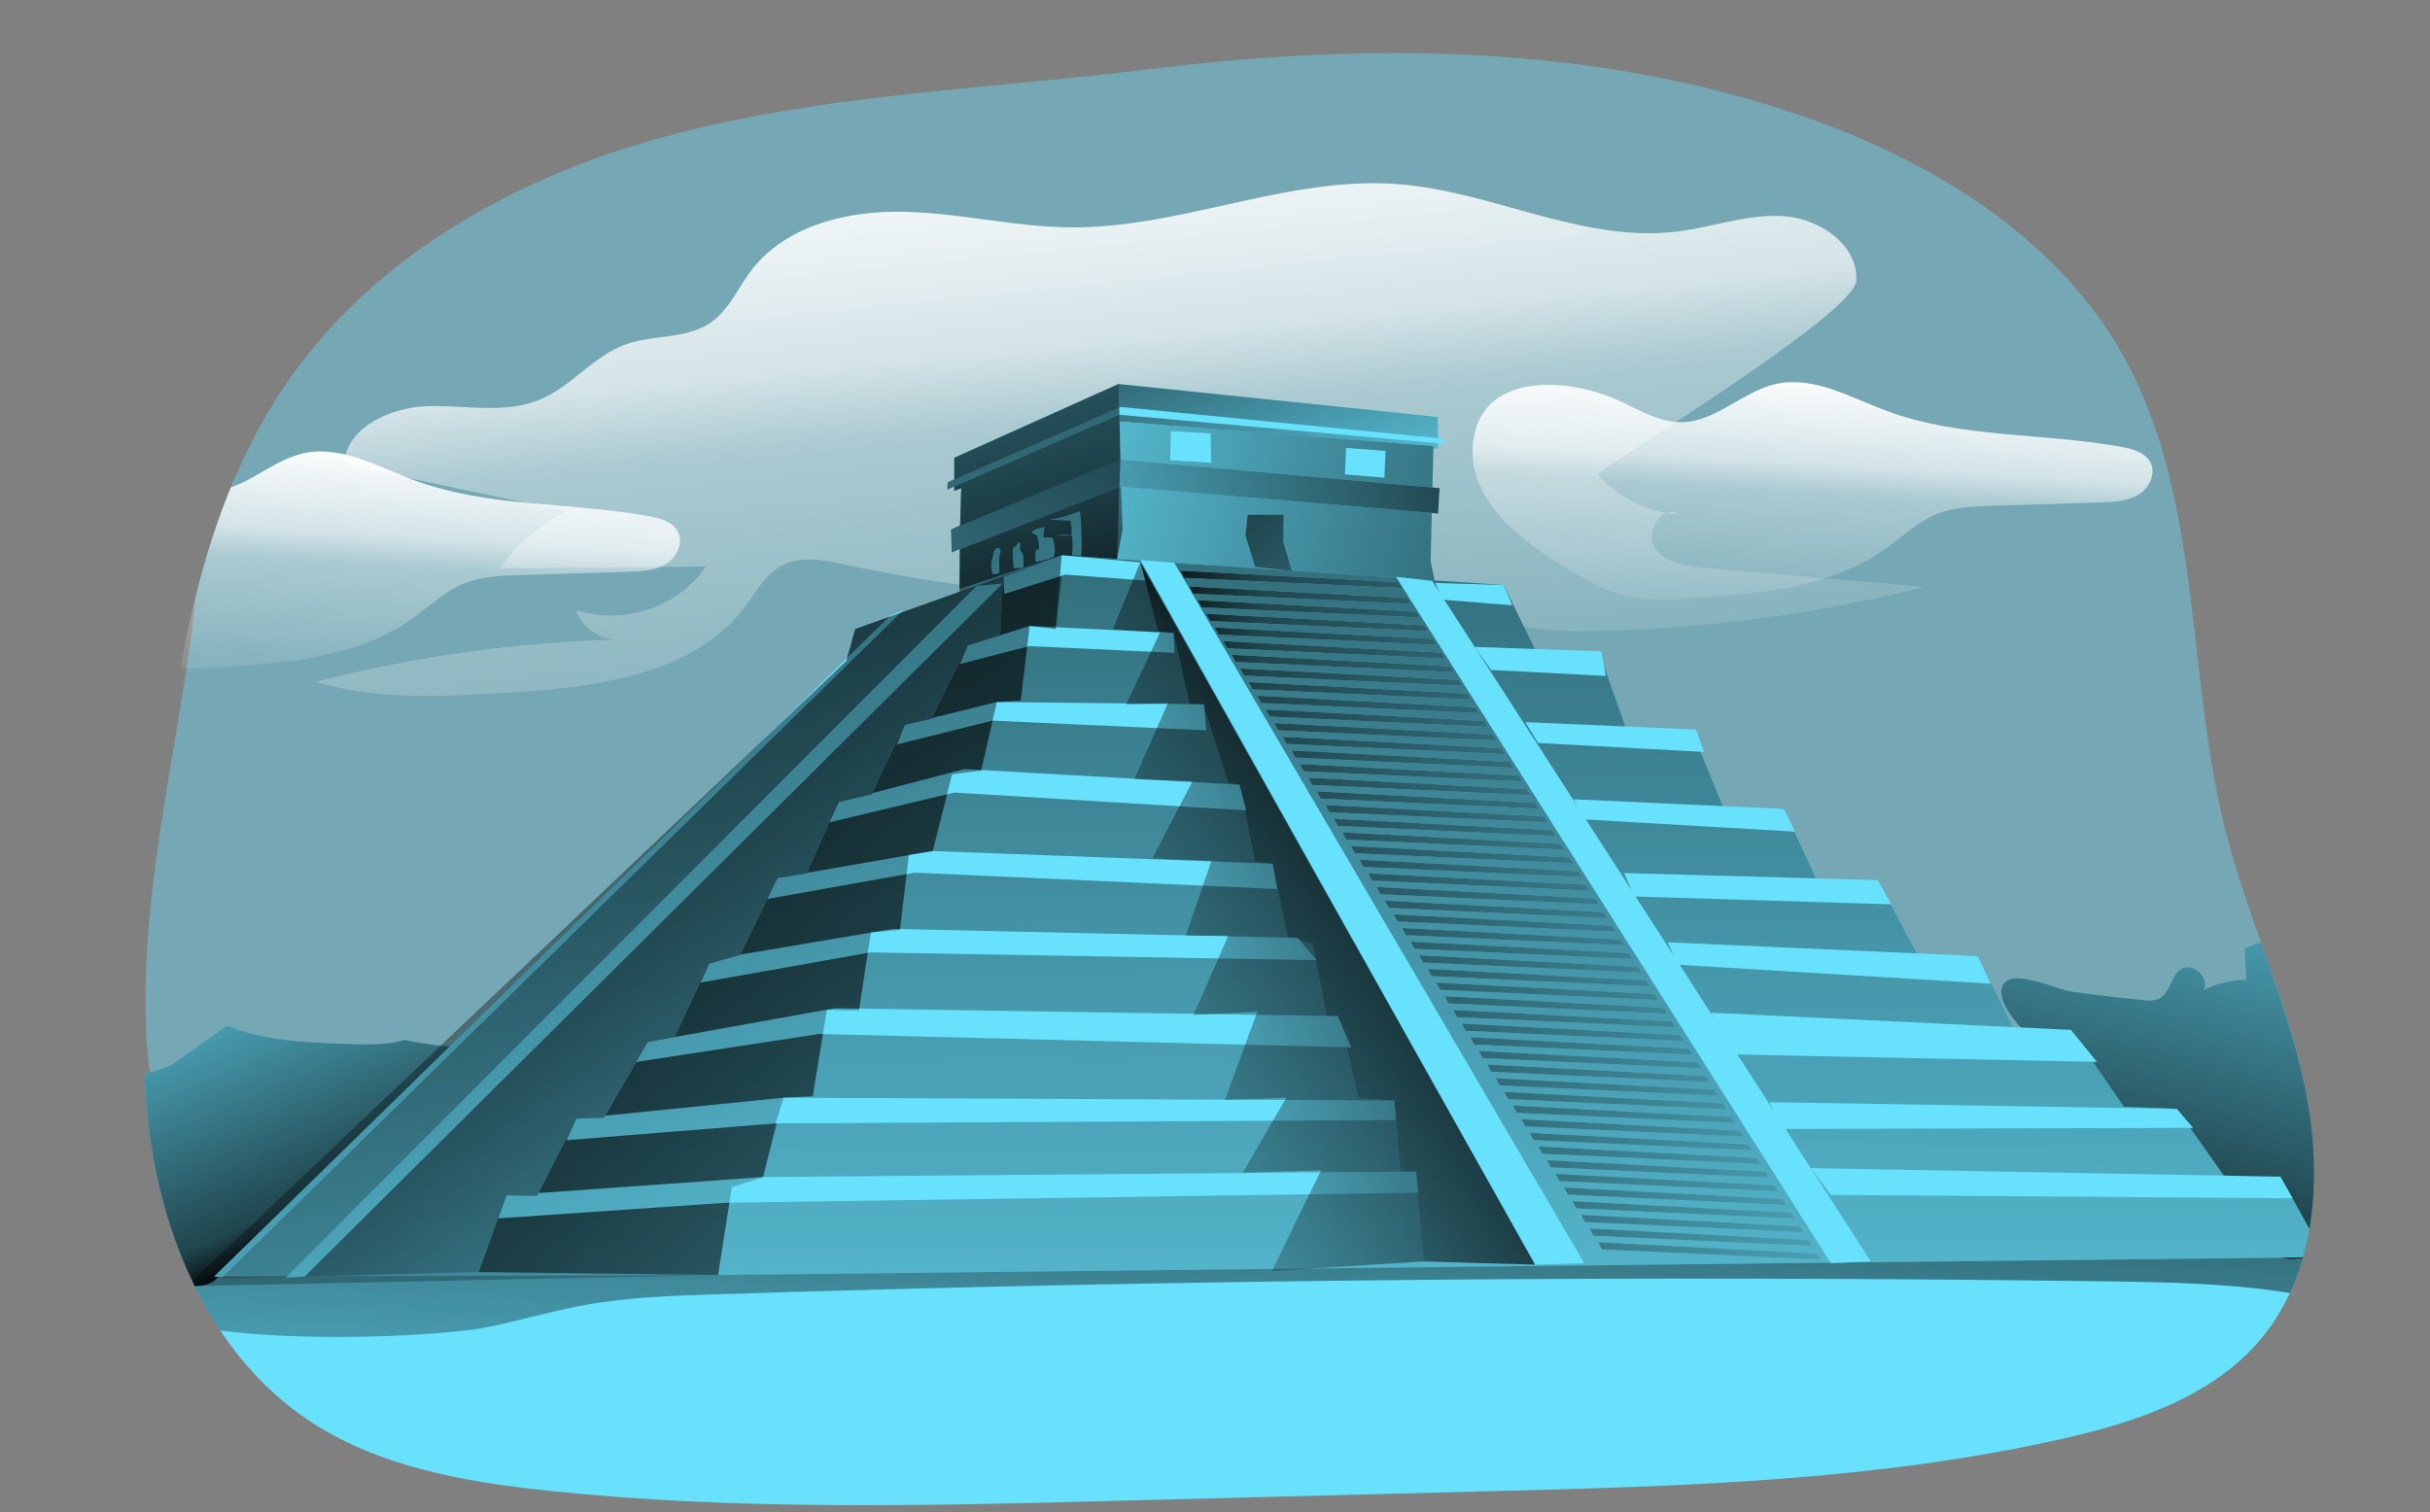 <svg id="Layer_1" data-name="Layer 1" xmlns="http://www.w3.org/2000/svg" xmlns:xlink="http://www.w3.org/1999/xlink" viewBox="0 0 635.82 395.82"><rect x="0" y="0" width="635.82" height="395.82" fill="#808080" stroke="none"/><defs><clipPath id="clip-path" transform="translate(29.5 -73.27)"><path d="M129.55,113.62c-32.26,11.06-62.65,30-82.5,57.7-25.15,35.13-31,80.1-35.56,123.06C8.61,321.46,5.93,349,10.55,375.8s17.49,53.37,40,68.74C68.94,457.13,91.8,461.1,114,463.44c49.21,5.2,98.85,3.93,148.31,2.65l97.82-2.52c50.08-1.29,100.53-2.63,149.41-13.59,19.4-4.35,39.61-10.92,52.42-26.13C577,406,578.35,380,573.47,357.12s-15.09-44.27-20.77-66.95c-10.3-41.08-5.93-86.53-26.51-123.54-17.39-31.27-50.16-51.24-84-62.95-54.88-19-114.07-19.34-171.13-12.27C224,97.24,174.75,98.12,129.55,113.62Z" fill="none"/></clipPath><linearGradient id="linear-gradient" x1="269.09" y1="293.32" x2="249.78" y2="101.99" gradientUnits="userSpaceOnUse"><stop offset="0.02" stop-color="#fff" stop-opacity="0"/><stop offset="0.58" stop-color="#fff" stop-opacity="0.39"/><stop offset="0.68" stop-color="#fff" stop-opacity="0.68"/><stop offset="1" stop-color="#fff"/></linearGradient><linearGradient id="linear-gradient-2" x1="297.95" y1="312.56" x2="288.29" y2="515.29" gradientUnits="userSpaceOnUse"><stop offset="0.01"/><stop offset="0.13" stop-opacity="0.69"/><stop offset="1" stop-opacity="0"/></linearGradient><linearGradient id="linear-gradient-3" x1="538.31" y1="404.4" x2="575.17" y2="259.59" xlink:href="#linear-gradient-2"/><linearGradient id="linear-gradient-4" x1="55.42" y1="400.12" x2="13.88" y2="303.58" xlink:href="#linear-gradient-2"/><linearGradient id="linear-gradient-5" x1="292.27" y1="62.47" x2="328.54" y2="161.15" xlink:href="#linear-gradient-2"/><linearGradient id="linear-gradient-6" x1="458.1" y1="171.54" x2="234.6" y2="115.96" xlink:href="#linear-gradient-2"/><linearGradient id="linear-gradient-7" x1="329.6" y1="-27.42" x2="333.11" y2="455.86" xlink:href="#linear-gradient-2"/><linearGradient id="linear-gradient-8" x1="282.62" y1="161.87" x2="260.39" y2="90.49" xlink:href="#linear-gradient-2"/><linearGradient id="linear-gradient-9" x1="398.44" y1="109.5" x2="231.11" y2="156.31" xlink:href="#linear-gradient-2"/><linearGradient id="linear-gradient-10" x1="313.5" y1="120.9" x2="416.48" y2="234.7" xlink:href="#linear-gradient-2"/><linearGradient id="linear-gradient-11" x1="385.89" y1="176.32" x2="274.14" y2="371.74" xlink:href="#linear-gradient-2"/><linearGradient id="linear-gradient-12" x1="65.89" y1="193.5" x2="383.6" y2="304.08" xlink:href="#linear-gradient-2"/><linearGradient id="linear-gradient-13" x1="291.7" y1="151.23" x2="587.46" y2="153.86" xlink:href="#linear-gradient-2"/><linearGradient id="linear-gradient-14" x1="291.66" y1="155.34" x2="587.42" y2="157.98" xlink:href="#linear-gradient-2"/><linearGradient id="linear-gradient-15" x1="291.63" y1="158.9" x2="587.39" y2="161.53" xlink:href="#linear-gradient-2"/><linearGradient id="linear-gradient-16" x1="291.6" y1="162.45" x2="587.36" y2="165.09" xlink:href="#linear-gradient-2"/><linearGradient id="linear-gradient-17" x1="291.56" y1="166.01" x2="587.33" y2="168.64" xlink:href="#linear-gradient-2"/><linearGradient id="linear-gradient-18" x1="291.53" y1="169.56" x2="587.29" y2="172.2" xlink:href="#linear-gradient-2"/><linearGradient id="linear-gradient-19" x1="291.5" y1="173.12" x2="587.26" y2="175.75" xlink:href="#linear-gradient-2"/><linearGradient id="linear-gradient-20" x1="291.47" y1="176.67" x2="587.23" y2="179.31" xlink:href="#linear-gradient-2"/><linearGradient id="linear-gradient-21" x1="291.44" y1="180.23" x2="587.2" y2="182.86" xlink:href="#linear-gradient-2"/><linearGradient id="linear-gradient-22" x1="291.41" y1="183.78" x2="587.17" y2="186.42" xlink:href="#linear-gradient-2"/><linearGradient id="linear-gradient-23" x1="291.37" y1="187.34" x2="587.14" y2="189.97" xlink:href="#linear-gradient-2"/><linearGradient id="linear-gradient-24" x1="291.34" y1="190.89" x2="587.1" y2="193.53" xlink:href="#linear-gradient-2"/><linearGradient id="linear-gradient-25" x1="291.31" y1="194.45" x2="587.07" y2="197.08" xlink:href="#linear-gradient-2"/><linearGradient id="linear-gradient-26" x1="291.28" y1="198" x2="587.04" y2="200.64" xlink:href="#linear-gradient-2"/><linearGradient id="linear-gradient-27" x1="291.25" y1="201.56" x2="587.01" y2="204.19" xlink:href="#linear-gradient-2"/><linearGradient id="linear-gradient-28" x1="291.22" y1="205.11" x2="586.98" y2="207.75" xlink:href="#linear-gradient-2"/><linearGradient id="linear-gradient-29" x1="291.18" y1="208.67" x2="586.95" y2="211.3" xlink:href="#linear-gradient-2"/><linearGradient id="linear-gradient-30" x1="291.15" y1="212.23" x2="586.91" y2="214.86" xlink:href="#linear-gradient-2"/><linearGradient id="linear-gradient-31" x1="291.12" y1="215.78" x2="586.88" y2="218.41" xlink:href="#linear-gradient-2"/><linearGradient id="linear-gradient-32" x1="291.09" y1="219.34" x2="586.85" y2="221.97" xlink:href="#linear-gradient-2"/><linearGradient id="linear-gradient-33" x1="291.06" y1="222.89" x2="586.82" y2="225.52" xlink:href="#linear-gradient-2"/><linearGradient id="linear-gradient-34" x1="291.03" y1="226.45" x2="586.79" y2="229.08" xlink:href="#linear-gradient-2"/><linearGradient id="linear-gradient-35" x1="290.99" y1="230" x2="586.76" y2="232.63" xlink:href="#linear-gradient-2"/><linearGradient id="linear-gradient-36" x1="290.96" y1="233.56" x2="586.72" y2="236.19" xlink:href="#linear-gradient-2"/><linearGradient id="linear-gradient-37" x1="290.93" y1="237.11" x2="586.69" y2="239.74" xlink:href="#linear-gradient-2"/><linearGradient id="linear-gradient-38" x1="290.9" y1="240.67" x2="586.66" y2="243.3" xlink:href="#linear-gradient-2"/><linearGradient id="linear-gradient-39" x1="290.87" y1="244.22" x2="586.63" y2="246.85" xlink:href="#linear-gradient-2"/><linearGradient id="linear-gradient-40" x1="290.84" y1="247.78" x2="586.6" y2="250.41" xlink:href="#linear-gradient-2"/><linearGradient id="linear-gradient-41" x1="290.8" y1="251.33" x2="586.57" y2="253.96" xlink:href="#linear-gradient-2"/><linearGradient id="linear-gradient-42" x1="290.77" y1="254.89" x2="586.53" y2="257.52" xlink:href="#linear-gradient-2"/><linearGradient id="linear-gradient-43" x1="290.74" y1="258.44" x2="586.5" y2="261.07" xlink:href="#linear-gradient-2"/><linearGradient id="linear-gradient-44" x1="290.71" y1="262" x2="586.47" y2="264.63" xlink:href="#linear-gradient-2"/><linearGradient id="linear-gradient-45" x1="290.68" y1="265.55" x2="586.44" y2="268.18" xlink:href="#linear-gradient-2"/><linearGradient id="linear-gradient-46" x1="290.65" y1="269.11" x2="586.41" y2="271.74" xlink:href="#linear-gradient-2"/><linearGradient id="linear-gradient-47" x1="290.61" y1="272.66" x2="586.38" y2="275.29" xlink:href="#linear-gradient-2"/><linearGradient id="linear-gradient-48" x1="290.58" y1="276.22" x2="586.34" y2="278.85" xlink:href="#linear-gradient-2"/><linearGradient id="linear-gradient-49" x1="290.55" y1="279.77" x2="586.31" y2="282.4" xlink:href="#linear-gradient-2"/><linearGradient id="linear-gradient-50" x1="290.52" y1="283.33" x2="586.28" y2="285.96" xlink:href="#linear-gradient-2"/><linearGradient id="linear-gradient-51" x1="290.49" y1="286.88" x2="586.25" y2="289.51" xlink:href="#linear-gradient-2"/><linearGradient id="linear-gradient-52" x1="290.46" y1="290.44" x2="586.22" y2="293.07" xlink:href="#linear-gradient-2"/><linearGradient id="linear-gradient-53" x1="290.42" y1="293.99" x2="586.19" y2="296.62" xlink:href="#linear-gradient-2"/><linearGradient id="linear-gradient-54" x1="290.39" y1="297.55" x2="586.15" y2="300.18" xlink:href="#linear-gradient-2"/><linearGradient id="linear-gradient-55" x1="290.36" y1="301.1" x2="586.12" y2="303.73" xlink:href="#linear-gradient-2"/><linearGradient id="linear-gradient-56" x1="290.33" y1="304.66" x2="586.09" y2="307.29" xlink:href="#linear-gradient-2"/><linearGradient id="linear-gradient-57" x1="290.3" y1="308.21" x2="586.06" y2="310.85" xlink:href="#linear-gradient-2"/><linearGradient id="linear-gradient-58" x1="290.27" y1="311.77" x2="586.03" y2="314.4" xlink:href="#linear-gradient-2"/><linearGradient id="linear-gradient-59" x1="290.23" y1="315.32" x2="586" y2="317.96" xlink:href="#linear-gradient-2"/><linearGradient id="linear-gradient-60" x1="290.2" y1="318.88" x2="585.96" y2="321.51" xlink:href="#linear-gradient-2"/><linearGradient id="linear-gradient-61" x1="290.17" y1="322.43" x2="585.93" y2="325.07" xlink:href="#linear-gradient-2"/><linearGradient id="linear-gradient-62" x1="290.14" y1="325.99" x2="585.9" y2="328.62" xlink:href="#linear-gradient-2"/><linearGradient id="linear-gradient-63" x1="404.81" y1="218.1" x2="262.63" y2="272.52" xlink:href="#linear-gradient-2"/><linearGradient id="linear-gradient-64" x1="112.33" y1="173.14" x2="264.16" y2="354.81" xlink:href="#linear-gradient-2"/><linearGradient id="linear-gradient-65" x1="104.41" y1="43.69" x2="244.83" y2="413.47" xlink:href="#linear-gradient-2"/><linearGradient id="linear-gradient-66" x1="441.72" y1="244.87" x2="446.11" y2="171.15" xlink:href="#linear-gradient"/><linearGradient id="linear-gradient-67" x1="56.44" y1="263.01" x2="60.83" y2="189.29" xlink:href="#linear-gradient"/></defs><title>Chichen Itza</title><g clip-path="url(#clip-path)"><path d="M23.31,198.79c-.18-10-1.08-20.13,1.58-29.72,4.83-17.43,10.89-68.6,28.06-74.3s35.61-5.8,53.69-6.25c129.78-3.24,260.4-27.7,388.56-7,7.83,1.26,25.75,41.43,32.67,45.3,9,5,15.43,13.69,20.45,22.71,12.28,22,17.63,47.24,21.14,72.24a563.34,563.34,0,0,1,3.66,123c-.44,5.51-1,11.25-4.06,15.88-4.91,7.53-14.63,10-23.46,11.6-80.49,14.73-163.07,9.45-244.89,10.31-66.27.69-132.81,5.44-198.66-2.11-24-2.75-50.76-3-74.29-7.9C11,369.07,9.13,356.65,8.66,341.22,7.19,293.25,24.15,246.77,23.31,198.79Z" transform="translate(29.5 -73.27)" fill="#68e1fd" opacity="0.42" style="isolation:isolate"/><path d="M456.21,146.69c.48-9.43-9.72-16.27-19.14-16.85s-18.58,2.94-27.95,4.06c-24.58,2.94-48.14-10.55-72.82-12.43-28.71-2.18-56.55,11.44-85.34,11.31-14.8-.07-29.38-3.79-44.18-4.08s-30.91,3.7-39.82,15.52c-3.43,4.54-5.73,10.13-10.39,13.4-6.41,4.49-15.21,3.18-22.56,5.88-8.34,3.07-14.11,11-22.31,14.39-9.06,3.76-19.35,1.41-29.15,1.68S61.21,185,60.47,194.78q29.18,6.21,58.34,12.38A44.55,44.55,0,0,0,101.32,222l53.88-.45c-7.18,10.65-21.86,15.55-34,11.34a11.48,11.48,0,0,0,11.88,7.74,357.71,357.71,0,0,0-80,11.1c15.92,4.8,32.94,3.86,49.54,2.87,23.1-1.37,49.26-4.31,63.1-22.85,2.75-3.67,5-8,9-10.25,5.14-2.93,11.54-1.63,17.32-.38a395.38,395.38,0,0,0,142.75,4.32c3.73-.57,7.61-1.18,11.19,0s6.26,3.92,9.31,6.06c9.59,6.73,22.12,7.2,33.83,6.91a392.55,392.55,0,0,0,85.07-11.51l-57.49-5c-4.94-.43-10.59-1.27-13.24-5.46s2.29-11.38,6.3-8.47a31.81,31.81,0,0,1-21.14-10.45C387.72,196.56,455.74,155.8,456.21,146.69Z" transform="translate(29.5 -73.27)" fill="url(#linear-gradient)"/><path d="M-.66,408s572.22-7,584.5-7h21.07l-2.64,68.15H-.37Z" transform="translate(29.5 -73.27)" fill="#68e1fd"/><path d="M98.31,420.58c8.38-1.74,16.62-4.18,25-5.71,11.38-2.07,23-2.47,34.54-2.84q181.65-5.82,363.46-3.4c17,.23,34,.52,50.71,3.46,4,.71,8.34,1.53,12-.24s5.57-7.44,2.36-10c-1.44-1.13-3.39-1.27-5.22-1.37C416.79,391.91,252,395,87.42,399.05c-12.33.3-94.34-8-88.2,10.18S83.06,423.75,98.31,420.58Z" transform="translate(29.5 -73.27)" fill="url(#linear-gradient-2)"/><path d="M512.88,332.86l3.13.4c5.14.64,10.3,1.29,15.46,1.76a7.52,7.52,0,0,0,3.95-.37c2.94-1.43,3-5.94,5.74-7.72,3.08-2,7.68,2.27,5.9,5.48a26.24,26.24,0,0,1,11.2-2.71l-.43-8.22A31.2,31.2,0,0,1,571.25,319c1-2.08,2.09-4.27,4-5.51s5-1,6.05,1.07A35.19,35.19,0,0,1,605,303.77c-3.5,15.35-.18,31.29.92,47A165.3,165.3,0,0,1,602.64,397c-.31,1.48-.74,3.1-2,4a6.12,6.12,0,0,1-3.31.77l-26.29,1a8.31,8.31,0,0,1-4.38-.64c-2.4-1.34-2.81-4.52-3.56-7.16-3.31-11.71-16.4-17-27.21-22.56a111.12,111.12,0,0,1-33.42-26.55c-2.37-2.78-10.67-10.74-7.67-15.12C497.52,326.79,508.82,332.36,512.88,332.86Z" transform="translate(29.5 -73.27)" fill="#68e1fd"/><path d="M512.88,332.86l3.13.4c5.14.64,10.3,1.29,15.46,1.76a7.52,7.52,0,0,0,3.95-.37c2.94-1.43,3-5.94,5.74-7.72,3.08-2,7.68,2.27,5.9,5.48a26.24,26.24,0,0,1,11.2-2.71l-.43-8.22A31.2,31.2,0,0,1,571.25,319c1-2.08,2.09-4.27,4-5.51s5-1,6.05,1.07A35.19,35.19,0,0,1,605,303.77c-3.5,15.35-.18,31.29.92,47A165.3,165.3,0,0,1,602.64,397c-.31,1.48-.74,3.1-2,4a6.12,6.12,0,0,1-3.31.77l-26.29,1a8.31,8.31,0,0,1-4.38-.64c-2.4-1.34-2.81-4.52-3.56-7.16-3.31-11.71-16.4-17-27.21-22.56a111.12,111.12,0,0,1-33.42-26.55c-2.37-2.78-10.67-10.74-7.67-15.12C497.52,326.79,508.82,332.36,512.88,332.86Z" transform="translate(29.5 -73.27)" fill="url(#linear-gradient-3)"/><path d="M30,341.69c10.12,4.12,21.31,4.5,32.23,4.82,4.74.14,9.58.27,14.12-1.08a78.48,78.48,0,0,0,16.45,1.86c-11.73,11.51-18.06,24.07-31.74,33.17-10.2,6.79-7.91,10-11.7,21.65-.45,1.36-21,4.47-21.95,5.57-1.82,2.22-5.12,2.31-8,2.22l-20.21-.67A43.67,43.67,0,0,1-.51,390a15.72,15.72,0,0,0,.75-5.15c-.9-9-10.17-19.69,0-27.12,4.11-3,10.21-3.5,14.81-5.62C16.77,351.26,29.79,341.6,30,341.69Z" transform="translate(29.5 -73.27)" fill="#68e1fd"/><path d="M30,341.69c10.12,4.12,21.31,4.5,32.23,4.82,4.74.14,9.58.27,14.12-1.08a78.48,78.48,0,0,0,16.45,1.86c-11.73,11.51-18.06,24.07-31.74,33.17-10.2,6.79-7.91,10-11.7,21.65-.45,1.36-21,4.47-21.95,5.57-1.82,2.22-5.12,2.31-8,2.22l-20.21-.67A43.67,43.67,0,0,1-.51,390a15.72,15.72,0,0,0,.75-5.15c-.9-9-10.17-19.69,0-27.12,4.11-3,10.21-3.5,14.81-5.62C16.77,351.26,29.79,341.6,30,341.69Z" transform="translate(29.5 -73.27)" fill="url(#linear-gradient-4)"/><polygon points="249.71 119.82 249.71 128.45 292.71 110.31 376.23 117.48 376.23 109.14 292.71 100.51 249.71 119.82" fill="#68e1fd"/><polygon points="249.71 119.82 249.71 128.45 292.71 110.31 376.23 117.48 376.23 109.14 292.71 100.51 249.71 119.82" fill="url(#linear-gradient-5)"/><polygon points="251.03 154.19 251.46 126.84 292.71 110.31 375.06 116.75 374.33 146.88 375.5 152.58 292.27 146.29 251.03 154.19" fill="#68e1fd"/><polygon points="251.03 154.19 251.46 126.84 292.71 110.31 375.06 116.75 374.33 146.88 375.5 152.58 292.27 146.29 251.03 154.19" fill="url(#linear-gradient-6)"/><polygon points="223.77 164.63 277.79 145.32 393.44 153.12 402.03 170.67 418.8 171.84 425.43 190.56 443.37 192.9 450.39 210.07 451.17 211.43 466.78 211.72 475.55 230.74 491.35 230.35 501.69 249.85 517.48 250.24 527.43 270.33 541.86 269.55 555.71 289.64 569.56 290.22 582.62 308.75 596.67 307.97 608.37 329.04 187.88 333.71 56.05 334.11 221.43 173.01 223.77 164.63" fill="#68e1fd"/><polygon points="223.77 164.63 277.79 145.32 393.44 153.12 402.03 170.67 418.8 171.84 425.43 190.56 443.37 192.9 450.39 210.07 451.17 211.43 466.78 211.72 475.55 230.74 491.35 230.35 501.69 249.85 517.48 250.24 527.43 270.33 541.86 269.55 555.71 289.64 569.56 290.22 582.62 308.75 596.67 307.97 608.37 329.04 187.88 333.71 56.05 334.11 221.43 173.01 223.77 164.63" fill="url(#linear-gradient-7)"/><polygon points="292.71 100.51 293.15 120.26 293.74 138.69 292.27 146.29 277.79 145.32 251.03 154.19 251.46 126.84 249.71 128.45 249.71 119.82 292.71 100.51" fill="#68e1fd"/><polygon points="292.71 100.51 293.15 120.26 293.74 138.69 292.27 146.29 277.79 145.32 251.03 154.19 251.46 126.84 249.71 128.45 249.71 119.82 292.71 100.51" fill="url(#linear-gradient-8)"/><polygon points="248.83 138.59 293.15 120.26 376.67 127.76 376.28 134.4 293.39 127.37 249.03 144.63 248.83 138.59" fill="#68e1fd"/><polygon points="248.83 138.59 293.15 120.26 376.67 127.76 376.28 134.4 293.39 127.37 249.03 144.63 248.83 138.59" fill="url(#linear-gradient-9)"/><polygon points="328.4 148.34 325.87 140.15 326.45 134.69 335.91 134.69 335.81 141.81 338.06 149.51 328.4 148.34" fill="#68e1fd"/><polygon points="328.4 148.34 325.87 140.15 326.45 134.69 335.91 134.69 335.81 141.81 338.06 149.51 328.4 148.34" fill="url(#linear-gradient-10)"/><polygon points="298.34 146.59 401.64 330.99 414.51 330.6 307.24 147.27 298.34 146.59" fill="#68e1fd"/><polygon points="365.26 150.97 479.06 330.6 489.5 330.11 374.72 152.04 365.26 150.97" fill="#68e1fd"/><polygon points="378.04 330.4 372.58 330.16 370.53 308.51 366.58 308.07 364.82 288.03 355.46 287.44 351.22 269.16 347.42 267.4 343.47 246.93 336.89 245.27 332.99 226.06 328.4 225.57 324.31 205.39 321.38 204.9 315.38 186.15 311.51 185.57 307.05 165.67 302.95 165.23 298.37 147.17 401.64 330.99 378.04 330.4" fill="#68e1fd"/><polygon points="378.04 330.4 372.58 330.16 370.53 308.51 366.58 308.07 364.82 288.03 355.46 287.44 351.22 269.16 347.42 267.4 343.47 246.93 336.89 245.27 332.99 226.06 328.4 225.57 324.31 205.39 321.38 204.9 315.38 186.15 311.51 185.57 307.05 165.67 302.95 165.23 298.37 147.17 401.64 330.99 378.04 330.4" fill="url(#linear-gradient-11)"/><polygon points="255.56 153.31 74.77 334.4 79.74 334.11 262.39 152.73 255.56 153.31" fill="#68e1fd"/><polygon points="236.25 159.75 58.19 334.3 56.05 334.11 233.03 161.07 236.25 159.75" fill="#68e1fd"/><polygon points="278.18 148.63 276.23 164.63 269.41 163.84 267.07 183.35 260.82 183.74 256.73 201.68 249.12 202.66 244.05 222.74 237.81 223.72 235.47 243.42 227.87 244 224.75 264.48 216.36 264.29 212.65 286.91 205.05 287.3 199.1 310.12 191.49 310.7 187.88 333.71 125.28 332.94 114.55 324.16 262.39 152.73 278.18 148.63" fill="url(#linear-gradient-12)"/><polygon points="306.37 112.84 306.17 120.45 316.9 121.13 316.8 113.43 306.37 112.84" fill="#68e1fd"/><polygon points="352.2 117.23 351.9 124.16 362.24 125.03 362.53 118.01 352.2 117.23" fill="#68e1fd"/><path d="M252.11,207.35a29.54,29.54,0,0,1-7.18,1.93l5.62.27a10.11,10.11,0,0,1,.27,3.87,10.06,10.06,0,0,0-4,0c1.32,0,2.65,0,4,.1a.35.35,0,0,1,.17.06.23.23,0,0,1,.06.18,25,25,0,0,1-.07,4.89,20.22,20.22,0,0,1,2.46.08,82.52,82.52,0,0,0-.34-11.66,6.24,6.24,0,0,0-1.7.68" transform="translate(29.5 -73.27)" fill="#68e1fd"/><path d="M243.87,211.19a10.17,10.17,0,0,0-.33,2.8,10.67,10.67,0,0,1,2.33,0,9,9,0,0,1,.53,4.49.88.88,0,0,1-.18.48,1.05,1.05,0,0,1-.31.18,19.91,19.91,0,0,1-4.48,1.2,13,13,0,0,1,.12-3.17l.76-.1a10.3,10.3,0,0,0-.25-2.87,1.48,1.48,0,0,0-.27-.74c-.33-.4-1.85-.73-1-1.31A10.48,10.48,0,0,1,243.87,211.19Z" transform="translate(29.5 -73.27)" fill="#68e1fd"/><path d="M237.4,216.37a2.22,2.22,0,0,0,0,.63c.08.46.48.8.68,1.22a2.94,2.94,0,0,1,.18,1.11l.06,2.08a.5.5,0,0,1-.07.36.54.54,0,0,1-.45.15L236,222a.28.28,0,0,1-.2-.05.28.28,0,0,1-.06-.16,24.43,24.43,0,0,1-.23-4.76.83.83,0,0,1,.09-.39,1,1,0,0,1,.41-.26c.5-.25.58-.88,1-1.11C237.63,214.92,237.44,216,237.4,216.37Z" transform="translate(29.5 -73.27)" fill="#68e1fd"/><path d="M230.31,218.75a12.63,12.63,0,0,0-.41,1.9,6.19,6.19,0,0,0,.44,3,11.59,11.59,0,0,1,1.56-.29c.31-1.44-.14-3,.09-4.41.1-.63.77-2.16-.29-2.25S230.51,218,230.31,218.75Z" transform="translate(29.5 -73.27)" fill="#68e1fd"/><polygon points="262.78 155.46 278.77 150.39 299.64 151.95 298.37 147.17 277.79 145.32 262.58 150.97 262.78 155.46" fill="#68e1fd"/><polygon points="377.55 156.97 395.69 158.43 393.44 153.12 375.5 152.58 377.55 156.97" fill="#68e1fd"/><polygon points="253.22 168.92 269.41 163.84 307.05 165.67 307.34 170.87 269.31 169.11 251.17 173.79 253.22 168.92" fill="#68e1fd"/><polygon points="385.84 169.31 418.99 170.48 420.16 176.91 390.13 175.35 385.84 169.31" fill="#68e1fd"/><polygon points="236.74 189.69 260.82 183.74 315.04 184.32 315.63 191.15 259.65 188.61 234.69 194.85 236.74 189.69" fill="#68e1fd"/><polygon points="399.1 189 443.76 190.95 445.91 196.81 402.42 194.46 399.1 189" fill="#68e1fd"/><polygon points="219.48 209.87 252.34 201.29 324.31 205.39 326.06 212.11 249.71 207.43 216.65 215.33 219.48 209.87" fill="#68e1fd"/><polygon points="411.78 209.19 466.78 211.72 469.7 217.67 414.41 214.46 411.78 209.19" fill="#68e1fd"/><polygon points="203.49 229.76 244.05 222.74 332.99 226.06 334.16 232.69 239.37 228.4 199.98 235.42 203.49 229.76" fill="#68e1fd"/><polygon points="424.94 228.5 491.35 230.35 494.86 236.69 427.57 234.64 424.94 228.5" fill="#68e1fd"/><polygon points="193.74 249.85 233.62 243.12 339.52 245.46 344.49 251.31 227.77 249.27 183.3 257.17 185.54 252.19 193.74 249.85" fill="#68e1fd"/><polygon points="436.35 246.63 517.48 250.24 520.9 257.46 438.99 252.49 436.35 246.63" fill="#68e1fd"/><polygon points="169.55 272.67 218.41 263.89 350.05 265.94 353.56 274.13 214.31 270.62 164.58 278.23 169.55 272.67" fill="#68e1fd"/><polygon points="447.66 265.06 541.86 269.55 548.69 277.94 453.9 275.99 447.66 265.06" fill="#68e1fd"/><polygon points="150.83 292.76 205.05 287.3 364.82 288.03 365.26 293.15 202.9 294.03 148.2 298.42 150.83 292.76" fill="#68e1fd"/><polygon points="132.5 312.85 199.68 308.07 370.53 306.61 371.11 312.16 189.74 314.8 130.35 318.89 132.5 312.85" fill="#68e1fd"/><polygon points="473.8 305.73 596.67 307.97 599.88 313.63 479.06 312.75 473.8 305.73" fill="#68e1fd"/><polygon points="462.97 288.47 569.56 290.22 573.85 295.2 466.48 295.49 462.97 288.47" fill="#68e1fd"/><polygon points="308.8 149.36 366 152.37 366.97 153.92 309.82 151.25 308.8 149.36" fill="#68e1fd"/><polygon points="311.13 153.5 368.32 156.51 369.29 158.05 312.15 155.38 311.13 153.5" fill="#68e1fd"/><polygon points="313.36 157.07 370.55 160.08 371.52 161.63 314.38 158.96 313.36 157.07" fill="#68e1fd"/><polygon points="315.59 160.65 372.78 163.66 373.75 165.2 316.61 162.53 315.59 160.65" fill="#68e1fd"/><polygon points="317.82 164.22 375.01 167.23 375.98 168.78 318.84 166.11 317.82 164.22" fill="#68e1fd"/><polygon points="320.05 167.8 377.24 170.81 378.21 172.35 321.06 169.69 320.05 167.8" fill="#68e1fd"/><polygon points="322.28 171.37 379.47 174.38 380.44 175.93 323.3 173.26 322.28 171.37" fill="#68e1fd"/><polygon points="324.51 174.95 381.7 177.96 382.67 179.5 325.52 176.84 324.51 174.95" fill="#68e1fd"/><polygon points="326.74 178.53 383.93 181.53 384.9 183.08 327.75 180.41 326.74 178.53" fill="#68e1fd"/><polygon points="328.97 182.1 386.16 185.11 387.13 186.66 329.98 183.99 328.97 182.1" fill="#68e1fd"/><polygon points="331.19 185.68 388.39 188.69 389.36 190.23 332.21 187.56 331.19 185.68" fill="#68e1fd"/><polygon points="333.43 189.25 390.62 192.26 391.59 193.81 334.44 191.14 333.43 189.25" fill="#68e1fd"/><polygon points="335.65 192.83 392.85 195.84 393.82 197.38 336.67 194.71 335.65 192.83" fill="#68e1fd"/><polygon points="337.88 196.4 395.08 199.41 396.05 200.96 338.9 198.29 337.88 196.4" fill="#68e1fd"/><polygon points="340.11 199.98 397.31 202.99 398.28 204.53 341.13 201.86 340.11 199.98" fill="#68e1fd"/><polygon points="342.34 203.55 399.54 206.56 400.51 208.11 343.36 205.44 342.34 203.55" fill="#68e1fd"/><polygon points="344.57 207.13 401.77 210.14 402.74 211.68 345.59 209.01 344.57 207.13" fill="#68e1fd"/><polygon points="346.8 210.7 404 213.71 404.97 215.26 347.82 212.59 346.8 210.7" fill="#68e1fd"/><polygon points="349.03 214.28 406.23 217.29 407.19 218.83 350.05 216.16 349.03 214.28" fill="#68e1fd"/><polygon points="351.26 217.85 408.46 220.86 409.43 222.41 352.28 219.74 351.26 217.85" fill="#68e1fd"/><polygon points="353.49 221.43 410.69 224.44 411.65 225.98 354.51 223.31 353.49 221.43" fill="#68e1fd"/><polygon points="355.72 225 412.92 228.01 413.88 229.56 356.74 226.89 355.72 225" fill="#68e1fd"/><polygon points="357.95 228.58 415.14 231.59 416.11 233.13 358.97 230.46 357.95 228.58" fill="#68e1fd"/><polygon points="360.18 232.15 417.37 235.16 418.34 236.71 361.2 234.04 360.18 232.15" fill="#68e1fd"/><polygon points="362.41 235.73 419.6 238.74 420.57 240.28 363.43 237.62 362.41 235.73" fill="#68e1fd"/><polygon points="364.64 239.3 421.83 242.31 422.8 243.86 365.66 241.19 364.64 239.3" fill="#68e1fd"/><polygon points="366.87 242.88 424.06 245.89 425.03 247.43 367.89 244.76 366.87 242.88" fill="#68e1fd"/><polygon points="369.1 246.45 426.29 249.46 427.26 251.01 370.12 248.34 369.1 246.45" fill="#68e1fd"/><polygon points="371.33 250.03 428.52 253.04 429.49 254.58 372.35 251.91 371.33 250.03" fill="#68e1fd"/><polygon points="373.56 253.6 430.75 256.61 431.72 258.16 374.58 255.49 373.56 253.6" fill="#68e1fd"/><polygon points="375.79 257.18 432.98 260.19 433.95 261.74 376.81 259.07 375.79 257.18" fill="#68e1fd"/><polygon points="378.02 260.75 435.21 263.76 436.18 265.31 379.04 262.64 378.02 260.75" fill="#68e1fd"/><polygon points="380.25 264.33 437.44 267.34 438.41 268.88 381.26 266.22 380.25 264.33" fill="#68e1fd"/><polygon points="382.48 267.9 439.67 270.92 440.64 272.46 383.49 269.79 382.48 267.9" fill="#68e1fd"/><polygon points="384.71 271.48 441.9 274.49 442.87 276.04 385.72 273.37 384.71 271.48" fill="#68e1fd"/><polygon points="386.94 275.06 444.13 278.06 445.1 279.61 387.95 276.94 386.94 275.06" fill="#68e1fd"/><polygon points="389.17 278.63 446.36 281.64 447.33 283.19 390.18 280.52 389.17 278.63" fill="#68e1fd"/><polygon points="391.39 282.21 448.59 285.21 449.56 286.76 392.41 284.09 391.39 282.21" fill="#68e1fd"/><polygon points="393.62 285.78 450.82 288.79 451.79 290.34 394.64 287.67 393.62 285.78" fill="#68e1fd"/><polygon points="395.85 289.36 453.05 292.37 454.02 293.91 396.87 291.24 395.85 289.36" fill="#68e1fd"/><polygon points="398.08 292.93 455.28 295.94 456.25 297.49 399.1 294.82 398.08 292.93" fill="#68e1fd"/><polygon points="400.31 296.51 457.51 299.52 458.48 301.06 401.33 298.39 400.31 296.51" fill="#68e1fd"/><polygon points="402.54 300.08 459.74 303.09 460.71 304.64 403.56 301.97 402.54 300.08" fill="#68e1fd"/><polygon points="404.77 303.66 461.97 306.67 462.94 308.21 405.79 305.54 404.77 303.66" fill="#68e1fd"/><polygon points="407 307.23 464.19 310.24 465.17 311.79 408.02 309.12 407 307.23" fill="#68e1fd"/><polygon points="409.23 310.81 466.43 313.82 467.39 315.36 410.25 312.69 409.23 310.81" fill="#68e1fd"/><polygon points="411.46 314.38 468.65 317.39 469.62 318.94 412.48 316.27 411.46 314.38" fill="#68e1fd"/><polygon points="413.69 317.96 470.88 320.97 471.85 322.51 414.71 319.84 413.69 317.96" fill="#68e1fd"/><polygon points="415.92 321.53 473.11 324.54 474.08 326.09 416.94 323.42 415.92 321.53" fill="#68e1fd"/><polygon points="418.15 325.11 475.34 328.12 476.31 329.66 419.17 327 418.15 325.11" fill="#68e1fd"/><polygon points="308.8 149.36 366 152.37 366.97 153.92 309.82 151.25 308.8 149.36" fill="url(#linear-gradient-13)"/><polygon points="311.13 153.5 368.32 156.51 369.29 158.05 312.15 155.38 311.13 153.5" fill="url(#linear-gradient-14)"/><polygon points="313.36 157.07 370.55 160.08 371.52 161.63 314.38 158.96 313.36 157.07" fill="url(#linear-gradient-15)"/><polygon points="315.59 160.65 372.78 163.66 373.75 165.2 316.61 162.53 315.59 160.65" fill="url(#linear-gradient-16)"/><polygon points="317.82 164.22 375.01 167.23 375.98 168.78 318.84 166.11 317.82 164.22" fill="url(#linear-gradient-17)"/><polygon points="320.05 167.8 377.24 170.81 378.21 172.35 321.06 169.69 320.05 167.8" fill="url(#linear-gradient-18)"/><polygon points="322.28 171.37 379.47 174.38 380.44 175.93 323.3 173.26 322.28 171.37" fill="url(#linear-gradient-19)"/><polygon points="324.51 174.95 381.7 177.96 382.67 179.5 325.52 176.84 324.51 174.95" fill="url(#linear-gradient-20)"/><polygon points="326.74 178.53 383.93 181.53 384.9 183.08 327.75 180.41 326.74 178.53" fill="url(#linear-gradient-21)"/><polygon points="328.97 182.1 386.16 185.11 387.13 186.66 329.98 183.99 328.97 182.1" fill="url(#linear-gradient-22)"/><polygon points="331.19 185.68 388.39 188.69 389.36 190.23 332.21 187.56 331.19 185.68" fill="url(#linear-gradient-23)"/><polygon points="333.43 189.25 390.62 192.26 391.59 193.81 334.44 191.14 333.43 189.25" fill="url(#linear-gradient-24)"/><polygon points="335.65 192.83 392.85 195.84 393.82 197.38 336.67 194.71 335.65 192.83" fill="url(#linear-gradient-25)"/><polygon points="337.88 196.4 395.08 199.41 396.05 200.96 338.9 198.29 337.88 196.4" fill="url(#linear-gradient-26)"/><polygon points="340.11 199.98 397.31 202.99 398.28 204.53 341.13 201.86 340.11 199.98" fill="url(#linear-gradient-27)"/><polygon points="342.34 203.55 399.54 206.56 400.51 208.11 343.36 205.44 342.34 203.55" fill="url(#linear-gradient-28)"/><polygon points="344.57 207.13 401.77 210.14 402.74 211.68 345.59 209.01 344.57 207.13" fill="url(#linear-gradient-29)"/><polygon points="346.8 210.7 404 213.71 404.97 215.26 347.82 212.59 346.8 210.7" fill="url(#linear-gradient-30)"/><polygon points="349.03 214.28 406.23 217.29 407.19 218.83 350.05 216.16 349.03 214.28" fill="url(#linear-gradient-31)"/><polygon points="351.26 217.85 408.46 220.86 409.43 222.41 352.28 219.74 351.26 217.85" fill="url(#linear-gradient-32)"/><polygon points="353.49 221.43 410.69 224.44 411.65 225.98 354.51 223.31 353.49 221.43" fill="url(#linear-gradient-33)"/><polygon points="355.72 225 412.92 228.01 413.88 229.56 356.74 226.89 355.72 225" fill="url(#linear-gradient-34)"/><polygon points="357.95 228.58 415.14 231.59 416.11 233.13 358.97 230.46 357.95 228.58" fill="url(#linear-gradient-35)"/><polygon points="360.18 232.15 417.37 235.16 418.34 236.71 361.2 234.04 360.18 232.15" fill="url(#linear-gradient-36)"/><polygon points="362.41 235.73 419.6 238.74 420.57 240.28 363.43 237.62 362.41 235.73" fill="url(#linear-gradient-37)"/><polygon points="364.64 239.3 421.83 242.31 422.8 243.86 365.66 241.19 364.64 239.3" fill="url(#linear-gradient-38)"/><polygon points="366.87 242.88 424.06 245.89 425.03 247.43 367.89 244.76 366.87 242.88" fill="url(#linear-gradient-39)"/><polygon points="369.1 246.45 426.29 249.46 427.26 251.01 370.12 248.34 369.1 246.45" fill="url(#linear-gradient-40)"/><polygon points="371.33 250.03 428.52 253.04 429.49 254.58 372.35 251.91 371.33 250.03" fill="url(#linear-gradient-41)"/><polygon points="373.56 253.6 430.75 256.61 431.72 258.16 374.58 255.49 373.56 253.6" fill="url(#linear-gradient-42)"/><polygon points="375.79 257.18 432.98 260.19 433.95 261.74 376.81 259.07 375.79 257.18" fill="url(#linear-gradient-43)"/><polygon points="378.02 260.75 435.21 263.76 436.18 265.31 379.04 262.64 378.02 260.75" fill="url(#linear-gradient-44)"/><polygon points="380.25 264.33 437.44 267.34 438.41 268.88 381.26 266.22 380.25 264.33" fill="url(#linear-gradient-45)"/><polygon points="382.48 267.9 439.67 270.92 440.64 272.46 383.49 269.79 382.48 267.9" fill="url(#linear-gradient-46)"/><polygon points="384.71 271.48 441.9 274.49 442.87 276.04 385.72 273.37 384.71 271.48" fill="url(#linear-gradient-47)"/><polygon points="386.94 275.06 444.13 278.06 445.1 279.61 387.95 276.94 386.94 275.06" fill="url(#linear-gradient-48)"/><polygon points="389.17 278.63 446.36 281.64 447.33 283.19 390.18 280.52 389.17 278.63" fill="url(#linear-gradient-49)"/><polygon points="391.39 282.21 448.59 285.21 449.56 286.76 392.41 284.09 391.39 282.21" fill="url(#linear-gradient-50)"/><polygon points="393.62 285.78 450.82 288.79 451.79 290.34 394.64 287.67 393.62 285.78" fill="url(#linear-gradient-51)"/><polygon points="395.85 289.36 453.05 292.37 454.02 293.91 396.87 291.24 395.85 289.36" fill="url(#linear-gradient-52)"/><polygon points="398.08 292.93 455.28 295.94 456.25 297.49 399.1 294.82 398.08 292.93" fill="url(#linear-gradient-53)"/><polygon points="400.31 296.51 457.51 299.52 458.48 301.06 401.33 298.39 400.31 296.51" fill="url(#linear-gradient-54)"/><polygon points="402.54 300.08 459.74 303.09 460.71 304.64 403.56 301.97 402.54 300.08" fill="url(#linear-gradient-55)"/><polygon points="404.77 303.66 461.97 306.67 462.94 308.21 405.79 305.54 404.77 303.66" fill="url(#linear-gradient-56)"/><polygon points="407 307.23 464.19 310.24 465.17 311.79 408.02 309.12 407 307.23" fill="url(#linear-gradient-57)"/><polygon points="409.23 310.81 466.43 313.82 467.39 315.36 410.25 312.69 409.23 310.81" fill="url(#linear-gradient-58)"/><polygon points="411.46 314.38 468.65 317.39 469.62 318.94 412.48 316.27 411.46 314.38" fill="url(#linear-gradient-59)"/><polygon points="413.69 317.96 470.88 320.97 471.85 322.51 414.71 319.84 413.69 317.96" fill="url(#linear-gradient-60)"/><polygon points="415.92 321.53 473.11 324.54 474.08 326.09 416.94 323.42 415.92 321.53" fill="url(#linear-gradient-61)"/><polygon points="418.15 325.11 475.34 328.12 476.31 329.66 419.17 327 418.15 325.11" fill="url(#linear-gradient-62)"/><polygon points="247.95 126.25 293.15 106.51 377.84 114.84 377.75 116.16 292.91 108.55 247.88 128.15 247.95 126.25" fill="#68e1fd"/><polygon points="298.37 147.17 291.15 164.72 303.54 165.5 294.66 184.42 305.58 184.03 296.81 203.92 312.02 204.51 301.49 224.69 316.99 225.28 310.26 244.88 321.38 244.88 312.31 265.65 328.99 264.77 320.5 287.88 336.59 287.3 325.19 306.9 345.66 306.31 332.79 332.64 372.58 330.16 401.64 330.99 298.37 147.17" fill="url(#linear-gradient-63)"/><polygon points="79.74 334.11 262.39 152.73 261.7 166.09 253.22 168.92 243.76 188.13 236.74 189.69 228.06 207.92 219.48 209.87 211.09 228.59 203.49 229.76 193.74 249.85 185.54 252.19 176.57 271.31 169.55 272.67 158.04 292.56 150.83 292.76 140.49 313.04 132.5 312.85 125.28 332.94 79.74 334.11" fill="#68e1fd"/><polygon points="79.74 334.11 262.39 152.73 261.7 166.09 253.22 168.92 243.76 188.13 236.74 189.69 228.06 207.92 219.48 209.87 211.09 228.59 203.49 229.76 193.74 249.85 185.54 252.19 176.57 271.31 169.55 272.67 158.04 292.56 150.83 292.76 140.49 313.04 132.5 312.85 125.28 332.94 79.74 334.11" fill="url(#linear-gradient-64)"/><polygon points="249.71 119.82 249.71 125.38 247.95 126.25 247.88 128.15 249.64 127.35 249.71 128.45 251.54 127.79 251.17 137.52 248.83 138.59 249.03 144.63 251.1 143.66 251.1 154.85 223.77 164.63 221.43 173.01 48.93 336.63 187.88 333.71 191.49 310.7 199.68 308.07 202.9 294.03 205.05 287.3 212.65 286.91 216.36 264.29 224.75 264.48 227.87 244 235.47 243.42 237.81 223.72 244.05 222.74 249.12 202.66 256.73 201.68 260.82 183.74 267.07 183.35 269.41 163.84 276.23 164.63 277.79 145.32 292.27 146.29 293.15 120.26 292.71 100.51 249.71 119.82" fill="url(#linear-gradient-65)"/><path d="M392.51,177.44c6,2.52,11.74,6.49,18.23,6.32,8.88-.23,15.8-8.06,24.47-10,9.74-2.14,19.26,3.43,28.59,6.93,19.57,7.35,41.24,5.79,61.81,9.55,3,.54,6.32,1.49,7.63,4.22,1.44,3-.52,6.73-3.39,8.4s-6.35,1.82-9.67,1.92l-28.66.89c-4.79.14-9.69.31-14.14,2.1-5.17,2.07-9.24,6.12-13.8,9.33-14.29,10.08-32.73,11.55-50.18,12.68-6.26.41-12.66.8-18.71-.85-4.89-1.33-9.31-3.93-13.67-6.52-12.26-7.29-29-19.65-24.47-36.49C360.63,170.83,381.17,172.66,392.51,177.44Z" transform="translate(29.5 -73.27)" fill="url(#linear-gradient-66)"/><path d="M7.23,195.58c6,2.52,11.74,6.49,18.23,6.32,8.88-.23,15.8-8.07,24.47-10,9.74-2.15,19.26,3.43,28.59,6.93,19.57,7.35,41.24,5.79,61.81,9.55,3,.54,6.32,1.49,7.63,4.22,1.44,3-.52,6.73-3.39,8.4s-6.35,1.82-9.67,1.92l-28.66.88c-4.79.15-9.69.32-14.14,2.1-5.17,2.08-9.24,6.13-13.8,9.34C64,245.33,45.57,246.8,28.12,247.94c-6.26.41-12.66.8-18.71-.85-4.89-1.33-9.31-3.93-13.67-6.52-12.26-7.29-29-19.66-24.47-36.49C-24.65,189-4.11,190.8,7.23,195.58Z" transform="translate(29.5 -73.27)" fill="url(#linear-gradient-67)"/></g></svg>